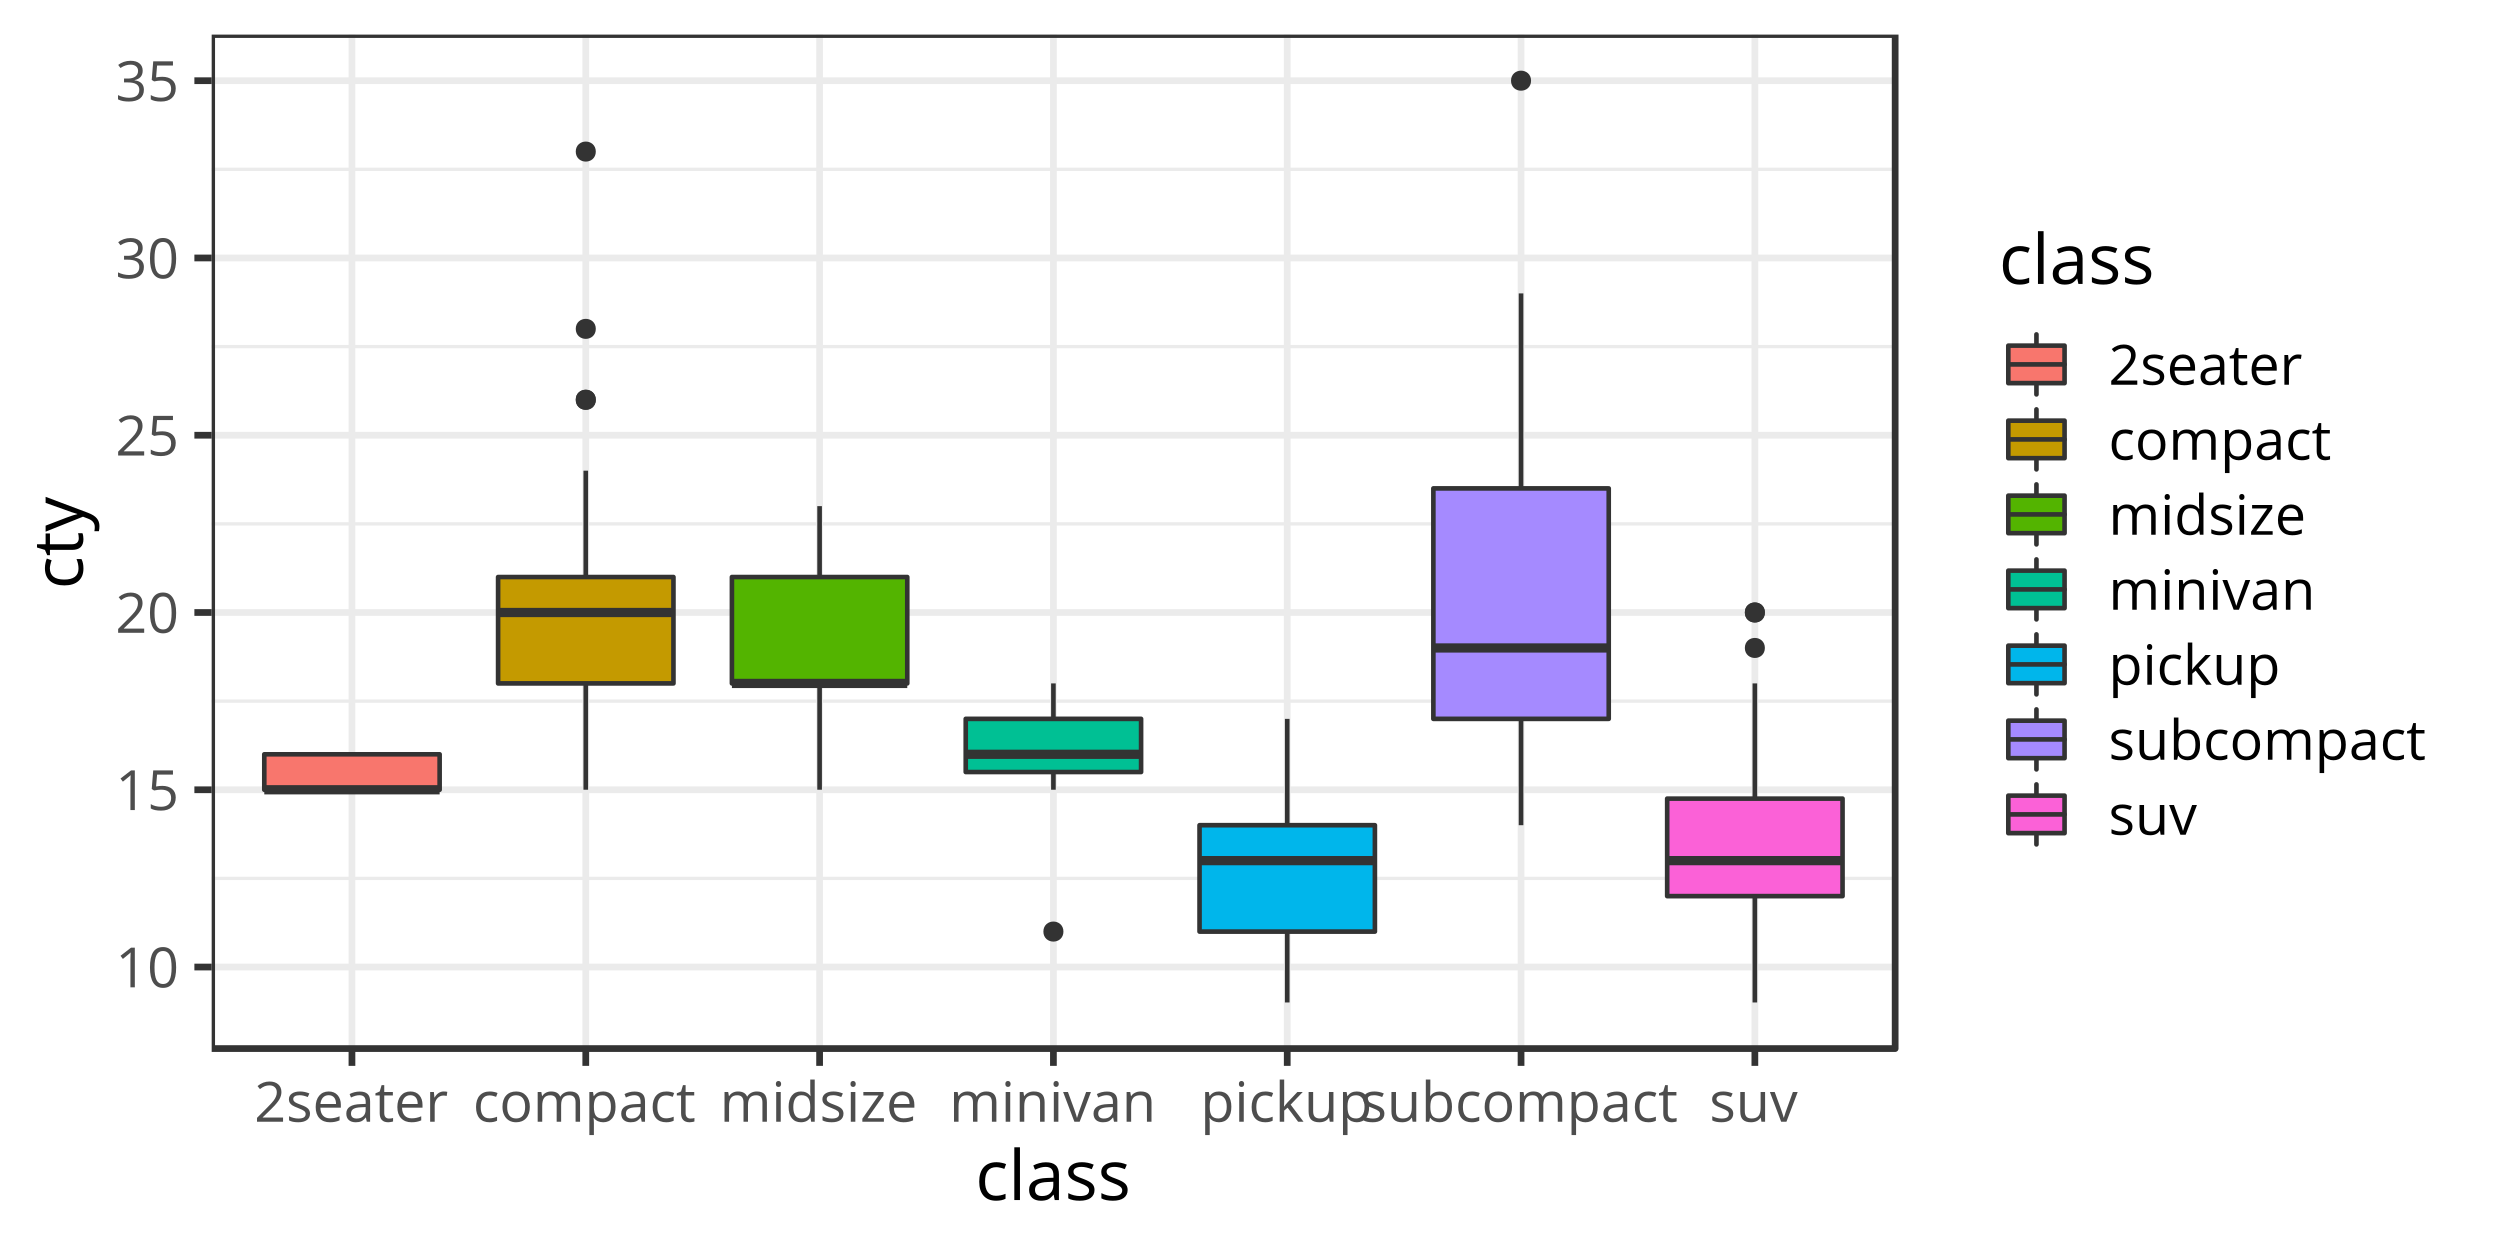 <?xml version="1.0" encoding="UTF-8"?>
<svg xmlns="http://www.w3.org/2000/svg" xmlns:xlink="http://www.w3.org/1999/xlink" width="576pt" height="288pt" viewBox="0 0 576 288" version="1.1">
<defs>
<g>
<symbol overflow="visible" id="glyph0-0">
<path style="stroke:none;" d="M 1.203 -9.141 L 6.453 -9.141 L 6.453 0 L 1.203 0 Z M 1.859 -0.656 L 5.812 -0.656 L 5.812 -8.484 L 1.859 -8.484 Z M 1.859 -0.656 "/>
</symbol>
<symbol overflow="visible" id="glyph0-1">
<path style="stroke:none;" d="M 4.469 0 L 3.453 0 L 3.453 -6.516 C 3.453 -7.055 3.469 -7.566 3.5 -8.047 C 3.414 -7.961 3.316 -7.867 3.203 -7.766 C 3.098 -7.672 2.602 -7.266 1.719 -6.547 L 1.172 -7.266 L 3.594 -9.141 L 4.469 -9.141 Z M 4.469 0 "/>
</symbol>
<symbol overflow="visible" id="glyph0-2">
<path style="stroke:none;" d="M 6.672 -4.578 C 6.672 -3.004 6.422 -1.828 5.922 -1.047 C 5.43 -0.266 4.676 0.125 3.656 0.125 C 2.664 0.125 1.914 -0.27 1.406 -1.062 C 0.895 -1.863 0.641 -3.035 0.641 -4.578 C 0.641 -6.172 0.883 -7.352 1.375 -8.125 C 1.875 -8.895 2.633 -9.281 3.656 -9.281 C 4.645 -9.281 5.395 -8.875 5.906 -8.062 C 6.414 -7.258 6.672 -6.098 6.672 -4.578 Z M 1.688 -4.578 C 1.688 -3.254 1.844 -2.285 2.156 -1.672 C 2.469 -1.066 2.969 -0.766 3.656 -0.766 C 4.344 -0.766 4.844 -1.07 5.156 -1.688 C 5.469 -2.301 5.625 -3.266 5.625 -4.578 C 5.625 -5.891 5.469 -6.848 5.156 -7.453 C 4.844 -8.066 4.344 -8.375 3.656 -8.375 C 2.969 -8.375 2.469 -8.07 2.156 -7.469 C 1.844 -6.875 1.688 -5.91 1.688 -4.578 Z M 1.688 -4.578 "/>
</symbol>
<symbol overflow="visible" id="glyph0-3">
<path style="stroke:none;" d="M 3.484 -5.578 C 4.441 -5.578 5.195 -5.336 5.75 -4.859 C 6.301 -4.391 6.578 -3.738 6.578 -2.906 C 6.578 -1.957 6.273 -1.211 5.672 -0.672 C 5.078 -0.141 4.25 0.125 3.188 0.125 C 2.156 0.125 1.367 -0.039 0.828 -0.375 L 0.828 -1.375 C 1.117 -1.188 1.477 -1.035 1.906 -0.922 C 2.344 -0.816 2.773 -0.766 3.203 -0.766 C 3.93 -0.766 4.5 -0.938 4.906 -1.281 C 5.312 -1.633 5.516 -2.133 5.516 -2.781 C 5.516 -4.062 4.734 -4.703 3.172 -4.703 C 2.773 -4.703 2.25 -4.641 1.594 -4.516 L 1.047 -4.859 L 1.391 -9.141 L 5.938 -9.141 L 5.938 -8.172 L 2.281 -8.172 L 2.047 -5.438 C 2.523 -5.531 3.004 -5.578 3.484 -5.578 Z M 3.484 -5.578 "/>
</symbol>
<symbol overflow="visible" id="glyph0-4">
<path style="stroke:none;" d="M 6.625 0 L 0.625 0 L 0.625 -0.891 L 3.031 -3.312 C 3.758 -4.051 4.238 -4.578 4.469 -4.891 C 4.707 -5.211 4.883 -5.523 5 -5.828 C 5.125 -6.129 5.188 -6.453 5.188 -6.797 C 5.188 -7.273 5.035 -7.656 4.734 -7.938 C 4.441 -8.227 4.031 -8.375 3.5 -8.375 C 3.125 -8.375 2.766 -8.312 2.422 -8.188 C 2.086 -8.062 1.711 -7.836 1.297 -7.516 L 0.75 -8.219 C 1.582 -8.914 2.5 -9.266 3.5 -9.266 C 4.352 -9.266 5.023 -9.047 5.516 -8.609 C 6.004 -8.172 6.25 -7.578 6.25 -6.828 C 6.25 -6.254 6.082 -5.68 5.75 -5.109 C 5.426 -4.547 4.82 -3.832 3.938 -2.969 L 1.938 -1.016 L 1.938 -0.969 L 6.625 -0.969 Z M 6.625 0 "/>
</symbol>
<symbol overflow="visible" id="glyph0-5">
<path style="stroke:none;" d="M 6.281 -6.984 C 6.281 -6.398 6.117 -5.922 5.797 -5.547 C 5.473 -5.18 5.008 -4.938 4.406 -4.812 L 4.406 -4.766 C 5.133 -4.672 5.676 -4.438 6.031 -4.062 C 6.383 -3.688 6.562 -3.195 6.562 -2.594 C 6.562 -1.719 6.258 -1.047 5.656 -0.578 C 5.051 -0.109 4.195 0.125 3.094 0.125 C 2.602 0.125 2.156 0.086 1.75 0.016 C 1.352 -0.055 0.969 -0.188 0.594 -0.375 L 0.594 -1.359 C 0.988 -1.16 1.41 -1.008 1.859 -0.906 C 2.305 -0.801 2.727 -0.75 3.125 -0.75 C 4.707 -0.75 5.5 -1.367 5.5 -2.609 C 5.5 -3.723 4.625 -4.281 2.875 -4.281 L 1.984 -4.281 L 1.984 -5.172 L 2.891 -5.172 C 3.609 -5.172 4.176 -5.328 4.594 -5.641 C 5.008 -5.953 5.219 -6.391 5.219 -6.953 C 5.219 -7.391 5.062 -7.734 4.75 -7.984 C 4.445 -8.242 4.031 -8.375 3.5 -8.375 C 3.102 -8.375 2.727 -8.316 2.375 -8.203 C 2.02 -8.098 1.613 -7.898 1.156 -7.609 L 0.641 -8.312 C 1.016 -8.613 1.445 -8.848 1.938 -9.016 C 2.426 -9.18 2.941 -9.266 3.484 -9.266 C 4.367 -9.266 5.055 -9.062 5.547 -8.656 C 6.035 -8.25 6.281 -7.691 6.281 -6.984 Z M 6.281 -6.984 "/>
</symbol>
<symbol overflow="visible" id="glyph0-6">
<path style="stroke:none;" d="M 5.516 -1.875 C 5.516 -1.227 5.273 -0.734 4.797 -0.391 C 4.328 -0.047 3.664 0.125 2.812 0.125 C 1.895 0.125 1.188 -0.02 0.688 -0.312 L 0.688 -1.266 C 1.008 -1.098 1.359 -0.969 1.734 -0.875 C 2.117 -0.781 2.484 -0.734 2.828 -0.734 C 3.367 -0.734 3.785 -0.816 4.078 -0.984 C 4.367 -1.16 4.516 -1.426 4.516 -1.781 C 4.516 -2.051 4.398 -2.281 4.172 -2.469 C 3.941 -2.656 3.488 -2.879 2.812 -3.141 C 2.176 -3.379 1.723 -3.586 1.453 -3.766 C 1.191 -3.941 0.992 -4.141 0.859 -4.359 C 0.723 -4.586 0.656 -4.859 0.656 -5.172 C 0.656 -5.723 0.883 -6.16 1.344 -6.484 C 1.801 -6.805 2.426 -6.969 3.219 -6.969 C 3.945 -6.969 4.664 -6.816 5.375 -6.516 L 5 -5.688 C 4.312 -5.969 3.691 -6.109 3.141 -6.109 C 2.648 -6.109 2.281 -6.031 2.031 -5.875 C 1.781 -5.719 1.656 -5.504 1.656 -5.234 C 1.656 -5.055 1.703 -4.898 1.797 -4.766 C 1.891 -4.641 2.039 -4.516 2.25 -4.391 C 2.457 -4.273 2.852 -4.109 3.438 -3.891 C 4.25 -3.598 4.797 -3.301 5.078 -3 C 5.367 -2.695 5.516 -2.32 5.516 -1.875 Z M 5.516 -1.875 "/>
</symbol>
<symbol overflow="visible" id="glyph0-7">
<path style="stroke:none;" d="M 4 0.125 C 2.977 0.125 2.176 -0.18 1.594 -0.797 C 1.008 -1.41 0.719 -2.27 0.719 -3.375 C 0.719 -4.477 0.988 -5.352 1.531 -6 C 2.07 -6.645 2.801 -6.969 3.719 -6.969 C 4.582 -6.969 5.266 -6.688 5.766 -6.125 C 6.266 -5.562 6.516 -4.816 6.516 -3.891 L 6.516 -3.234 L 1.797 -3.234 C 1.816 -2.43 2.02 -1.82 2.406 -1.406 C 2.789 -0.988 3.332 -0.781 4.031 -0.781 C 4.77 -0.781 5.5 -0.938 6.219 -1.25 L 6.219 -0.312 C 5.852 -0.156 5.504 -0.047 5.172 0.016 C 4.848 0.086 4.457 0.125 4 0.125 Z M 3.719 -6.109 C 3.164 -6.109 2.723 -5.926 2.391 -5.562 C 2.066 -5.207 1.875 -4.711 1.812 -4.078 L 5.406 -4.078 C 5.406 -4.734 5.258 -5.234 4.969 -5.578 C 4.676 -5.93 4.258 -6.109 3.719 -6.109 Z M 3.719 -6.109 "/>
</symbol>
<symbol overflow="visible" id="glyph0-8">
<path style="stroke:none;" d="M 5.312 0 L 5.109 -0.969 L 5.062 -0.969 C 4.719 -0.539 4.375 -0.25 4.031 -0.094 C 3.695 0.051 3.273 0.125 2.766 0.125 C 2.086 0.125 1.555 -0.047 1.172 -0.391 C 0.785 -0.742 0.594 -1.242 0.594 -1.891 C 0.594 -3.273 1.695 -4 3.906 -4.062 L 5.062 -4.109 L 5.062 -4.531 C 5.062 -5.07 4.945 -5.469 4.719 -5.719 C 4.488 -5.977 4.117 -6.109 3.609 -6.109 C 3.035 -6.109 2.391 -5.93 1.672 -5.578 L 1.359 -6.375 C 1.691 -6.551 2.055 -6.691 2.453 -6.797 C 2.859 -6.898 3.266 -6.953 3.672 -6.953 C 4.492 -6.953 5.098 -6.77 5.484 -6.406 C 5.879 -6.051 6.078 -5.473 6.078 -4.672 L 6.078 0 Z M 2.969 -0.734 C 3.613 -0.734 4.117 -0.91 4.484 -1.266 C 4.859 -1.617 5.047 -2.113 5.047 -2.75 L 5.047 -3.375 L 4 -3.328 C 3.176 -3.297 2.582 -3.164 2.219 -2.938 C 1.852 -2.707 1.672 -2.352 1.672 -1.875 C 1.672 -1.5 1.785 -1.211 2.016 -1.016 C 2.242 -0.828 2.562 -0.734 2.969 -0.734 Z M 2.969 -0.734 "/>
</symbol>
<symbol overflow="visible" id="glyph0-9">
<path style="stroke:none;" d="M 3.312 -0.734 C 3.5 -0.734 3.676 -0.742 3.844 -0.766 C 4.008 -0.797 4.145 -0.828 4.25 -0.859 L 4.25 -0.062 C 4.133 -0.008 3.969 0.031 3.75 0.062 C 3.531 0.102 3.332 0.125 3.156 0.125 C 1.832 0.125 1.172 -0.57 1.172 -1.969 L 1.172 -6.047 L 0.188 -6.047 L 0.188 -6.547 L 1.172 -6.969 L 1.609 -8.438 L 2.219 -8.438 L 2.219 -6.844 L 4.203 -6.844 L 4.203 -6.047 L 2.219 -6.047 L 2.219 -2.016 C 2.219 -1.598 2.312 -1.281 2.5 -1.062 C 2.695 -0.844 2.969 -0.734 3.312 -0.734 Z M 3.312 -0.734 "/>
</symbol>
<symbol overflow="visible" id="glyph0-10">
<path style="stroke:none;" d="M 4.219 -6.969 C 4.531 -6.969 4.805 -6.941 5.047 -6.891 L 4.906 -5.938 C 4.613 -6 4.363 -6.031 4.156 -6.031 C 3.594 -6.031 3.113 -5.805 2.719 -5.359 C 2.332 -4.91 2.141 -4.348 2.141 -3.672 L 2.141 0 L 1.094 0 L 1.094 -6.844 L 1.953 -6.844 L 2.078 -5.578 L 2.125 -5.578 C 2.375 -6.023 2.676 -6.367 3.031 -6.609 C 3.395 -6.848 3.789 -6.969 4.219 -6.969 Z M 4.219 -6.969 "/>
</symbol>
<symbol overflow="visible" id="glyph0-11">
<path style="stroke:none;" d="M 3.844 0.125 C 2.844 0.125 2.07 -0.176 1.531 -0.781 C 0.988 -1.395 0.719 -2.258 0.719 -3.375 C 0.719 -4.52 0.992 -5.406 1.547 -6.031 C 2.098 -6.656 2.883 -6.969 3.906 -6.969 C 4.238 -6.969 4.566 -6.93 4.891 -6.859 C 5.223 -6.797 5.484 -6.711 5.672 -6.609 L 5.344 -5.734 C 5.113 -5.828 4.863 -5.906 4.594 -5.969 C 4.32 -6.031 4.082 -6.062 3.875 -6.062 C 2.488 -6.062 1.797 -5.172 1.797 -3.391 C 1.797 -2.547 1.961 -1.898 2.297 -1.453 C 2.641 -1.004 3.145 -0.781 3.812 -0.781 C 4.383 -0.781 4.969 -0.906 5.562 -1.156 L 5.562 -0.234 C 5.102 0.004 4.531 0.125 3.844 0.125 Z M 3.844 0.125 "/>
</symbol>
<symbol overflow="visible" id="glyph0-12">
<path style="stroke:none;" d="M 7.016 -3.438 C 7.016 -2.312 6.734 -1.438 6.172 -0.812 C 5.609 -0.188 4.832 0.125 3.844 0.125 C 3.227 0.125 2.68 -0.016 2.203 -0.297 C 1.734 -0.586 1.367 -1 1.109 -1.531 C 0.848 -2.07 0.719 -2.707 0.719 -3.438 C 0.719 -4.551 0.992 -5.414 1.547 -6.031 C 2.109 -6.656 2.883 -6.969 3.875 -6.969 C 4.832 -6.969 5.594 -6.648 6.156 -6.016 C 6.727 -5.379 7.016 -4.52 7.016 -3.438 Z M 1.797 -3.438 C 1.797 -2.562 1.969 -1.895 2.312 -1.438 C 2.664 -0.977 3.18 -0.75 3.859 -0.75 C 4.535 -0.75 5.051 -0.973 5.406 -1.422 C 5.758 -1.879 5.938 -2.551 5.938 -3.438 C 5.938 -4.301 5.758 -4.957 5.406 -5.406 C 5.051 -5.863 4.531 -6.094 3.844 -6.094 C 3.164 -6.094 2.656 -5.867 2.312 -5.422 C 1.969 -4.973 1.797 -4.312 1.797 -3.438 Z M 1.797 -3.438 "/>
</symbol>
<symbol overflow="visible" id="glyph0-13">
<path style="stroke:none;" d="M 9.828 0 L 9.828 -4.453 C 9.828 -5.004 9.707 -5.414 9.469 -5.688 C 9.238 -5.957 8.879 -6.094 8.391 -6.094 C 7.742 -6.094 7.266 -5.906 6.953 -5.531 C 6.648 -5.164 6.5 -4.598 6.5 -3.828 L 6.5 0 L 5.469 0 L 5.469 -4.453 C 5.469 -5.004 5.348 -5.414 5.109 -5.688 C 4.879 -5.957 4.516 -6.094 4.016 -6.094 C 3.367 -6.094 2.895 -5.895 2.594 -5.5 C 2.289 -5.113 2.141 -4.477 2.141 -3.594 L 2.141 0 L 1.094 0 L 1.094 -6.844 L 1.938 -6.844 L 2.109 -5.906 L 2.156 -5.906 C 2.352 -6.238 2.629 -6.5 2.984 -6.688 C 3.348 -6.875 3.75 -6.969 4.188 -6.969 C 5.258 -6.969 5.957 -6.582 6.281 -5.812 L 6.344 -5.812 C 6.539 -6.164 6.832 -6.445 7.219 -6.656 C 7.602 -6.863 8.047 -6.969 8.547 -6.969 C 9.316 -6.969 9.895 -6.77 10.281 -6.375 C 10.664 -5.977 10.859 -5.344 10.859 -4.469 L 10.859 0 Z M 9.828 0 "/>
</symbol>
<symbol overflow="visible" id="glyph0-14">
<path style="stroke:none;" d="M 4.281 0.125 C 3.844 0.125 3.438 0.039 3.062 -0.125 C 2.695 -0.289 2.391 -0.539 2.141 -0.875 L 2.062 -0.875 C 2.113 -0.477 2.141 -0.102 2.141 0.25 L 2.141 3.078 L 1.094 3.078 L 1.094 -6.844 L 1.938 -6.844 L 2.094 -5.906 L 2.141 -5.906 C 2.398 -6.281 2.707 -6.551 3.062 -6.719 C 3.414 -6.883 3.82 -6.969 4.281 -6.969 C 5.195 -6.969 5.898 -6.656 6.391 -6.031 C 6.879 -5.414 7.125 -4.551 7.125 -3.438 C 7.125 -2.312 6.875 -1.438 6.375 -0.812 C 5.875 -0.188 5.176 0.125 4.281 0.125 Z M 4.141 -6.094 C 3.441 -6.094 2.938 -5.898 2.625 -5.516 C 2.312 -5.129 2.148 -4.508 2.141 -3.656 L 2.141 -3.438 C 2.141 -2.469 2.297 -1.773 2.609 -1.359 C 2.93 -0.953 3.445 -0.75 4.156 -0.75 C 4.75 -0.75 5.211 -0.988 5.547 -1.469 C 5.891 -1.945 6.062 -2.602 6.062 -3.438 C 6.062 -4.289 5.891 -4.945 5.547 -5.406 C 5.211 -5.863 4.742 -6.094 4.141 -6.094 Z M 4.141 -6.094 "/>
</symbol>
<symbol overflow="visible" id="glyph0-15">
<path style="stroke:none;" d="M 2.141 0 L 1.094 0 L 1.094 -6.844 L 2.141 -6.844 Z M 1.016 -8.703 C 1.016 -8.941 1.07 -9.113 1.188 -9.219 C 1.301 -9.332 1.445 -9.391 1.625 -9.391 C 1.789 -9.391 1.93 -9.332 2.047 -9.219 C 2.172 -9.102 2.234 -8.93 2.234 -8.703 C 2.234 -8.473 2.172 -8.301 2.047 -8.188 C 1.93 -8.07 1.789 -8.016 1.625 -8.016 C 1.445 -8.016 1.301 -8.07 1.188 -8.188 C 1.07 -8.301 1.016 -8.473 1.016 -8.703 Z M 1.016 -8.703 "/>
</symbol>
<symbol overflow="visible" id="glyph0-16">
<path style="stroke:none;" d="M 5.766 -0.922 L 5.703 -0.922 C 5.223 -0.223 4.508 0.125 3.562 0.125 C 2.664 0.125 1.969 -0.18 1.469 -0.797 C 0.969 -1.41 0.719 -2.281 0.719 -3.406 C 0.719 -4.531 0.969 -5.406 1.469 -6.031 C 1.969 -6.656 2.664 -6.969 3.562 -6.969 C 4.488 -6.969 5.195 -6.633 5.688 -5.969 L 5.781 -5.969 L 5.734 -6.453 L 5.703 -6.938 L 5.703 -9.719 L 6.734 -9.719 L 6.734 0 L 5.906 0 Z M 3.688 -0.75 C 4.395 -0.75 4.906 -0.941 5.219 -1.328 C 5.539 -1.711 5.703 -2.332 5.703 -3.188 L 5.703 -3.406 C 5.703 -4.375 5.539 -5.066 5.219 -5.484 C 4.895 -5.898 4.379 -6.109 3.672 -6.109 C 3.066 -6.109 2.602 -5.867 2.281 -5.391 C 1.957 -4.922 1.797 -4.254 1.797 -3.391 C 1.797 -2.516 1.953 -1.852 2.266 -1.406 C 2.586 -0.969 3.062 -0.75 3.688 -0.75 Z M 3.688 -0.75 "/>
</symbol>
<symbol overflow="visible" id="glyph0-17">
<path style="stroke:none;" d="M 5.484 0 L 0.516 0 L 0.516 -0.703 L 4.25 -6.047 L 0.75 -6.047 L 0.75 -6.844 L 5.391 -6.844 L 5.391 -6.047 L 1.703 -0.812 L 5.484 -0.812 Z M 5.484 0 "/>
</symbol>
<symbol overflow="visible" id="glyph0-18">
<path style="stroke:none;" d="M 5.781 0 L 5.781 -4.438 C 5.781 -4.988 5.656 -5.398 5.406 -5.672 C 5.156 -5.953 4.758 -6.094 4.219 -6.094 C 3.5 -6.094 2.973 -5.898 2.641 -5.516 C 2.305 -5.129 2.141 -4.488 2.141 -3.594 L 2.141 0 L 1.094 0 L 1.094 -6.844 L 1.938 -6.844 L 2.109 -5.906 L 2.156 -5.906 C 2.375 -6.25 2.672 -6.508 3.047 -6.688 C 3.43 -6.875 3.863 -6.969 4.344 -6.969 C 5.164 -6.969 5.785 -6.77 6.203 -6.375 C 6.617 -5.977 6.828 -5.344 6.828 -4.469 L 6.828 0 Z M 5.781 0 "/>
</symbol>
<symbol overflow="visible" id="glyph0-19">
<path style="stroke:none;" d="M 2.594 0 L 0 -6.844 L 1.109 -6.844 L 2.594 -2.781 C 2.926 -1.832 3.117 -1.219 3.172 -0.938 L 3.219 -0.938 C 3.27 -1.156 3.414 -1.609 3.656 -2.297 C 3.906 -2.992 4.453 -4.508 5.297 -6.844 L 6.406 -6.844 L 3.812 0 Z M 2.594 0 "/>
</symbol>
<symbol overflow="visible" id="glyph0-20">
<path style="stroke:none;" d="M 2.125 -3.5 C 2.301 -3.758 2.57 -4.094 2.938 -4.5 L 5.156 -6.844 L 6.391 -6.844 L 3.609 -3.938 L 6.578 0 L 5.328 0 L 2.906 -3.234 L 2.125 -2.562 L 2.125 0 L 1.094 0 L 1.094 -9.719 L 2.125 -9.719 L 2.125 -4.562 C 2.125 -4.332 2.109 -3.977 2.078 -3.5 Z M 2.125 -3.5 "/>
</symbol>
<symbol overflow="visible" id="glyph0-21">
<path style="stroke:none;" d="M 2.078 -6.844 L 2.078 -2.406 C 2.078 -1.844 2.203 -1.426 2.453 -1.156 C 2.711 -0.883 3.113 -0.75 3.656 -0.75 C 4.363 -0.75 4.883 -0.941 5.219 -1.328 C 5.551 -1.723 5.719 -2.363 5.719 -3.25 L 5.719 -6.844 L 6.75 -6.844 L 6.75 0 L 5.906 0 L 5.75 -0.922 L 5.688 -0.922 C 5.477 -0.578 5.188 -0.316 4.812 -0.141 C 4.438 0.035 4.004 0.125 3.516 0.125 C 2.68 0.125 2.055 -0.07 1.641 -0.469 C 1.234 -0.863 1.031 -1.5 1.031 -2.375 L 1.031 -6.844 Z M 2.078 -6.844 "/>
</symbol>
<symbol overflow="visible" id="glyph0-22">
<path style="stroke:none;" d="M 4.281 -6.953 C 5.188 -6.953 5.883 -6.645 6.375 -6.031 C 6.875 -5.426 7.125 -4.562 7.125 -3.438 C 7.125 -2.312 6.875 -1.438 6.375 -0.812 C 5.875 -0.188 5.176 0.125 4.281 0.125 C 3.844 0.125 3.438 0.039 3.062 -0.125 C 2.695 -0.289 2.391 -0.539 2.141 -0.875 L 2.062 -0.875 L 1.844 0 L 1.094 0 L 1.094 -9.719 L 2.141 -9.719 L 2.141 -7.359 C 2.141 -6.828 2.125 -6.352 2.094 -5.938 L 2.141 -5.938 C 2.617 -6.613 3.332 -6.953 4.281 -6.953 Z M 4.141 -6.094 C 3.43 -6.094 2.922 -5.891 2.609 -5.484 C 2.297 -5.078 2.141 -4.395 2.141 -3.438 C 2.141 -2.469 2.297 -1.773 2.609 -1.359 C 2.93 -0.953 3.445 -0.75 4.156 -0.75 C 4.801 -0.75 5.281 -0.977 5.594 -1.438 C 5.906 -1.906 6.062 -2.57 6.062 -3.438 C 6.062 -4.332 5.906 -5 5.594 -5.438 C 5.281 -5.875 4.797 -6.094 4.141 -6.094 Z M 4.141 -6.094 "/>
</symbol>
<symbol overflow="visible" id="glyph1-0">
<path style="stroke:none;" d="M 1.516 -11.422 L 8.078 -11.422 L 8.078 0 L 1.516 0 Z M 2.328 -0.812 L 7.266 -0.812 L 7.266 -10.609 L 2.328 -10.609 Z M 2.328 -0.812 "/>
</symbol>
<symbol overflow="visible" id="glyph1-1">
<path style="stroke:none;" d="M 4.797 0.156 C 3.555 0.156 2.598 -0.223 1.922 -0.984 C 1.242 -1.754 0.906 -2.836 0.906 -4.234 C 0.906 -5.66 1.25 -6.766 1.938 -7.547 C 2.625 -8.328 3.609 -8.719 4.891 -8.719 C 5.297 -8.719 5.703 -8.672 6.109 -8.578 C 6.523 -8.492 6.852 -8.395 7.094 -8.281 L 6.688 -7.172 C 6.406 -7.285 6.094 -7.379 5.75 -7.453 C 5.414 -7.535 5.117 -7.578 4.859 -7.578 C 3.117 -7.578 2.25 -6.469 2.25 -4.25 C 2.25 -3.195 2.457 -2.391 2.875 -1.828 C 3.301 -1.266 3.93 -0.984 4.766 -0.984 C 5.484 -0.984 6.219 -1.133 6.969 -1.438 L 6.969 -0.297 C 6.395 0.004 5.672 0.156 4.797 0.156 Z M 4.797 0.156 "/>
</symbol>
<symbol overflow="visible" id="glyph1-2">
<path style="stroke:none;" d="M 2.672 0 L 1.375 0 L 1.375 -12.156 L 2.672 -12.156 Z M 2.672 0 "/>
</symbol>
<symbol overflow="visible" id="glyph1-3">
<path style="stroke:none;" d="M 6.641 0 L 6.391 -1.219 L 6.328 -1.219 C 5.898 -0.688 5.473 -0.32 5.047 -0.125 C 4.617 0.062 4.086 0.156 3.453 0.156 C 2.609 0.156 1.941 -0.062 1.453 -0.5 C 0.973 -0.938 0.734 -1.562 0.734 -2.375 C 0.734 -4.102 2.117 -5.008 4.891 -5.094 L 6.344 -5.141 L 6.344 -5.672 C 6.344 -6.336 6.195 -6.832 5.906 -7.156 C 5.613 -7.477 5.148 -7.641 4.516 -7.641 C 3.805 -7.641 3 -7.422 2.094 -6.984 L 1.703 -7.969 C 2.117 -8.195 2.578 -8.375 3.078 -8.5 C 3.586 -8.633 4.094 -8.703 4.594 -8.703 C 5.613 -8.703 6.367 -8.473 6.859 -8.016 C 7.359 -7.566 7.609 -6.844 7.609 -5.844 L 7.609 0 Z M 3.719 -0.922 C 4.52 -0.922 5.148 -1.141 5.609 -1.578 C 6.078 -2.023 6.312 -2.645 6.312 -3.438 L 6.312 -4.219 L 5.016 -4.156 C 3.984 -4.125 3.238 -3.961 2.781 -3.672 C 2.32 -3.391 2.094 -2.953 2.094 -2.359 C 2.094 -1.891 2.234 -1.531 2.516 -1.281 C 2.805 -1.039 3.207 -0.922 3.719 -0.922 Z M 3.719 -0.922 "/>
</symbol>
<symbol overflow="visible" id="glyph1-4">
<path style="stroke:none;" d="M 6.906 -2.344 C 6.906 -1.539 6.609 -0.922 6.016 -0.484 C 5.422 -0.055 4.586 0.156 3.516 0.156 C 2.379 0.156 1.492 -0.023 0.859 -0.391 L 0.859 -1.594 C 1.266 -1.383 1.703 -1.219 2.172 -1.094 C 2.648 -0.977 3.109 -0.922 3.547 -0.922 C 4.223 -0.922 4.742 -1.023 5.109 -1.234 C 5.473 -1.453 5.656 -1.785 5.656 -2.234 C 5.656 -2.566 5.508 -2.848 5.219 -3.078 C 4.926 -3.316 4.363 -3.598 3.531 -3.922 C 2.727 -4.223 2.16 -4.484 1.828 -4.703 C 1.492 -4.922 1.242 -5.172 1.078 -5.453 C 0.91 -5.734 0.828 -6.07 0.828 -6.469 C 0.828 -7.164 1.109 -7.711 1.672 -8.109 C 2.242 -8.516 3.023 -8.719 4.016 -8.719 C 4.941 -8.719 5.844 -8.531 6.719 -8.156 L 6.266 -7.109 C 5.398 -7.461 4.617 -7.641 3.922 -7.641 C 3.305 -7.641 2.844 -7.539 2.531 -7.344 C 2.219 -7.156 2.062 -6.891 2.062 -6.547 C 2.062 -6.316 2.117 -6.117 2.234 -5.953 C 2.359 -5.797 2.551 -5.645 2.812 -5.5 C 3.07 -5.352 3.57 -5.145 4.312 -4.875 C 5.32 -4.5 6.004 -4.125 6.359 -3.75 C 6.723 -3.375 6.906 -2.906 6.906 -2.344 Z M 6.906 -2.344 "/>
</symbol>
<symbol overflow="visible" id="glyph2-0">
<path style="stroke:none;" d="M -11.422 -1.516 L -11.422 -8.078 L 0 -8.078 L 0 -1.516 Z M -0.812 -2.328 L -0.812 -7.266 L -10.609 -7.266 L -10.609 -2.328 Z M -0.812 -2.328 "/>
</symbol>
<symbol overflow="visible" id="glyph2-1">
<path style="stroke:none;" d="M 0.156 -4.797 C 0.156 -3.555 -0.223 -2.598 -0.984 -1.922 C -1.754 -1.242 -2.836 -0.906 -4.234 -0.906 C -5.66 -0.906 -6.766 -1.25 -7.547 -1.938 C -8.328 -2.625 -8.719 -3.609 -8.719 -4.891 C -8.719 -5.297 -8.672 -5.703 -8.578 -6.109 C -8.492 -6.523 -8.395 -6.852 -8.281 -7.094 L -7.172 -6.688 C -7.285 -6.406 -7.379 -6.094 -7.453 -5.75 C -7.535 -5.414 -7.578 -5.117 -7.578 -4.859 C -7.578 -3.117 -6.469 -2.25 -4.25 -2.25 C -3.195 -2.25 -2.391 -2.457 -1.828 -2.875 C -1.266 -3.301 -0.984 -3.93 -0.984 -4.766 C -0.984 -5.484 -1.133 -6.219 -1.438 -6.969 L -0.297 -6.969 C 0.004 -6.395 0.156 -5.672 0.156 -4.797 Z M 0.156 -4.797 "/>
</symbol>
<symbol overflow="visible" id="glyph2-2">
<path style="stroke:none;" d="M -0.922 -4.141 C -0.922 -4.367 -0.938 -4.586 -0.969 -4.797 C -1 -5.016 -1.035 -5.188 -1.078 -5.312 L -0.078 -5.312 C -0.004 -5.176 0.051 -4.969 0.094 -4.688 C 0.133 -4.414 0.156 -4.172 0.156 -3.953 C 0.156 -2.297 -0.719 -1.469 -2.469 -1.469 L -7.562 -1.469 L -7.562 -0.25 L -8.188 -0.25 L -8.719 -1.469 L -10.547 -2.016 L -10.547 -2.766 L -8.562 -2.766 L -8.562 -5.25 L -7.562 -5.25 L -7.562 -2.766 L -2.516 -2.766 C -2.004 -2.766 -1.609 -2.883 -1.328 -3.125 C -1.055 -3.375 -0.922 -3.711 -0.922 -4.141 Z M -0.922 -4.141 "/>
</symbol>
<symbol overflow="visible" id="glyph2-3">
<path style="stroke:none;" d="M -8.562 -0.016 L -8.562 -1.406 L -3.688 -3.281 C -2.57 -3.695 -1.766 -3.953 -1.266 -4.047 L -1.266 -4.109 C -1.535 -4.18 -1.988 -4.32 -2.625 -4.531 C -3.27 -4.75 -5.25 -5.457 -8.562 -6.656 L -8.562 -8.047 L 1.188 -4.375 C 2.156 -4.008 2.836 -3.582 3.234 -3.094 C 3.641 -2.602 3.844 -2.004 3.844 -1.297 C 3.844 -0.898 3.801 -0.508 3.719 -0.125 L 2.672 -0.125 C 2.734 -0.414 2.766 -0.738 2.766 -1.094 C 2.766 -1.977 2.266 -2.613 1.266 -3 L 0.047 -3.469 Z M -8.562 -0.016 "/>
</symbol>
</g>
<clipPath id="clip1">
  <path d="M 48.77 7.969 L 437 7.969 L 437 242 L 48.77 242 Z M 48.77 7.969 "/>
</clipPath>
<clipPath id="clip2">
  <path d="M 48.77 201 L 437.645 201 L 437.645 203 L 48.77 203 Z M 48.77 201 "/>
</clipPath>
<clipPath id="clip3">
  <path d="M 48.77 161 L 437.645 161 L 437.645 162 L 48.77 162 Z M 48.77 161 "/>
</clipPath>
<clipPath id="clip4">
  <path d="M 48.77 120 L 437.645 120 L 437.645 122 L 48.77 122 Z M 48.77 120 "/>
</clipPath>
<clipPath id="clip5">
  <path d="M 48.77 79 L 437.645 79 L 437.645 81 L 48.77 81 Z M 48.77 79 "/>
</clipPath>
<clipPath id="clip6">
  <path d="M 48.77 38 L 437.645 38 L 437.645 40 L 48.77 40 Z M 48.77 38 "/>
</clipPath>
<clipPath id="clip7">
  <path d="M 48.77 222 L 437.645 222 L 437.645 224 L 48.77 224 Z M 48.77 222 "/>
</clipPath>
<clipPath id="clip8">
  <path d="M 48.77 181 L 437.645 181 L 437.645 183 L 48.77 183 Z M 48.77 181 "/>
</clipPath>
<clipPath id="clip9">
  <path d="M 48.77 140 L 437.645 140 L 437.645 142 L 48.77 142 Z M 48.77 140 "/>
</clipPath>
<clipPath id="clip10">
  <path d="M 48.77 99 L 437.645 99 L 437.645 102 L 48.77 102 Z M 48.77 99 "/>
</clipPath>
<clipPath id="clip11">
  <path d="M 48.77 58 L 437.645 58 L 437.645 61 L 48.77 61 Z M 48.77 58 "/>
</clipPath>
<clipPath id="clip12">
  <path d="M 48.77 17 L 437.645 17 L 437.645 20 L 48.77 20 Z M 48.77 17 "/>
</clipPath>
<clipPath id="clip13">
  <path d="M 80 7.969 L 82 7.969 L 82 242.59 L 80 242.59 Z M 80 7.969 "/>
</clipPath>
<clipPath id="clip14">
  <path d="M 134 7.969 L 136 7.969 L 136 242.59 L 134 242.59 Z M 134 7.969 "/>
</clipPath>
<clipPath id="clip15">
  <path d="M 188 7.969 L 190 7.969 L 190 242.59 L 188 242.59 Z M 188 7.969 "/>
</clipPath>
<clipPath id="clip16">
  <path d="M 241 7.969 L 244 7.969 L 244 242.59 L 241 242.59 Z M 241 7.969 "/>
</clipPath>
<clipPath id="clip17">
  <path d="M 295 7.969 L 298 7.969 L 298 242.59 L 295 242.59 Z M 295 7.969 "/>
</clipPath>
<clipPath id="clip18">
  <path d="M 349 7.969 L 352 7.969 L 352 242.59 L 349 242.59 Z M 349 7.969 "/>
</clipPath>
<clipPath id="clip19">
  <path d="M 403 7.969 L 406 7.969 L 406 242.59 L 403 242.59 Z M 403 7.969 "/>
</clipPath>
<clipPath id="clip20">
  <path d="M 48.77 7.969 L 437.645 7.969 L 437.645 242.59 L 48.77 242.59 Z M 48.77 7.969 "/>
</clipPath>
</defs>
<g id="surface229">
<rect x="0" y="0" width="576" height="288" style="fill:rgb(100%,100%,100%);fill-opacity:1;stroke:none;"/>
<rect x="0" y="0" width="576" height="288" style="fill:rgb(100%,100%,100%);fill-opacity:1;stroke:none;"/>
<path style="fill:none;stroke-width:1.552;stroke-linecap:round;stroke-linejoin:round;stroke:rgb(100%,100%,100%);stroke-opacity:1;stroke-miterlimit:10;" d="M 0 288 L 576 288 L 576 0 L 0 0 Z M 0 288 "/>
<g clip-path="url(#clip1)" clip-rule="nonzero">
<path style=" stroke:none;fill-rule:nonzero;fill:rgb(100%,100%,100%);fill-opacity:1;" d="M 48.77 241.59 L 436.645 241.59 L 436.645 7.969 L 48.77 7.969 Z M 48.77 241.59 "/>
</g>
<g clip-path="url(#clip2)" clip-rule="nonzero">
<path style="fill:none;stroke-width:0.776;stroke-linecap:butt;stroke-linejoin:round;stroke:rgb(92.157%,92.157%,92.157%);stroke-opacity:1;stroke-miterlimit:10;" d="M 48.77 202.383 L 436.645 202.383 "/>
</g>
<g clip-path="url(#clip3)" clip-rule="nonzero">
<path style="fill:none;stroke-width:0.776;stroke-linecap:butt;stroke-linejoin:round;stroke:rgb(92.157%,92.157%,92.157%);stroke-opacity:1;stroke-miterlimit:10;" d="M 48.77 161.539 L 436.645 161.539 "/>
</g>
<g clip-path="url(#clip4)" clip-rule="nonzero">
<path style="fill:none;stroke-width:0.776;stroke-linecap:butt;stroke-linejoin:round;stroke:rgb(92.157%,92.157%,92.157%);stroke-opacity:1;stroke-miterlimit:10;" d="M 48.77 120.695 L 436.645 120.695 "/>
</g>
<g clip-path="url(#clip5)" clip-rule="nonzero">
<path style="fill:none;stroke-width:0.776;stroke-linecap:butt;stroke-linejoin:round;stroke:rgb(92.157%,92.157%,92.157%);stroke-opacity:1;stroke-miterlimit:10;" d="M 48.77 79.855 L 436.645 79.855 "/>
</g>
<g clip-path="url(#clip6)" clip-rule="nonzero">
<path style="fill:none;stroke-width:0.776;stroke-linecap:butt;stroke-linejoin:round;stroke:rgb(92.157%,92.157%,92.157%);stroke-opacity:1;stroke-miterlimit:10;" d="M 48.77 39.012 L 436.645 39.012 "/>
</g>
<g clip-path="url(#clip7)" clip-rule="nonzero">
<path style="fill:none;stroke-width:1.552;stroke-linecap:butt;stroke-linejoin:round;stroke:rgb(92.157%,92.157%,92.157%);stroke-opacity:1;stroke-miterlimit:10;" d="M 48.77 222.805 L 436.645 222.805 "/>
</g>
<g clip-path="url(#clip8)" clip-rule="nonzero">
<path style="fill:none;stroke-width:1.552;stroke-linecap:butt;stroke-linejoin:round;stroke:rgb(92.157%,92.157%,92.157%);stroke-opacity:1;stroke-miterlimit:10;" d="M 48.77 181.961 L 436.645 181.961 "/>
</g>
<g clip-path="url(#clip9)" clip-rule="nonzero">
<path style="fill:none;stroke-width:1.552;stroke-linecap:butt;stroke-linejoin:round;stroke:rgb(92.157%,92.157%,92.157%);stroke-opacity:1;stroke-miterlimit:10;" d="M 48.77 141.117 L 436.645 141.117 "/>
</g>
<g clip-path="url(#clip10)" clip-rule="nonzero">
<path style="fill:none;stroke-width:1.552;stroke-linecap:butt;stroke-linejoin:round;stroke:rgb(92.157%,92.157%,92.157%);stroke-opacity:1;stroke-miterlimit:10;" d="M 48.77 100.273 L 436.645 100.273 "/>
</g>
<g clip-path="url(#clip11)" clip-rule="nonzero">
<path style="fill:none;stroke-width:1.552;stroke-linecap:butt;stroke-linejoin:round;stroke:rgb(92.157%,92.157%,92.157%);stroke-opacity:1;stroke-miterlimit:10;" d="M 48.77 59.434 L 436.645 59.434 "/>
</g>
<g clip-path="url(#clip12)" clip-rule="nonzero">
<path style="fill:none;stroke-width:1.552;stroke-linecap:butt;stroke-linejoin:round;stroke:rgb(92.157%,92.157%,92.157%);stroke-opacity:1;stroke-miterlimit:10;" d="M 48.77 18.59 L 436.645 18.59 "/>
</g>
<g clip-path="url(#clip13)" clip-rule="nonzero">
<path style="fill:none;stroke-width:1.552;stroke-linecap:butt;stroke-linejoin:round;stroke:rgb(92.157%,92.157%,92.157%);stroke-opacity:1;stroke-miterlimit:10;" d="M 81.09 241.59 L 81.09 7.969 "/>
</g>
<g clip-path="url(#clip14)" clip-rule="nonzero">
<path style="fill:none;stroke-width:1.552;stroke-linecap:butt;stroke-linejoin:round;stroke:rgb(92.157%,92.157%,92.157%);stroke-opacity:1;stroke-miterlimit:10;" d="M 134.961 241.59 L 134.961 7.969 "/>
</g>
<g clip-path="url(#clip15)" clip-rule="nonzero">
<path style="fill:none;stroke-width:1.552;stroke-linecap:butt;stroke-linejoin:round;stroke:rgb(92.157%,92.157%,92.157%);stroke-opacity:1;stroke-miterlimit:10;" d="M 188.836 241.59 L 188.836 7.969 "/>
</g>
<g clip-path="url(#clip16)" clip-rule="nonzero">
<path style="fill:none;stroke-width:1.552;stroke-linecap:butt;stroke-linejoin:round;stroke:rgb(92.157%,92.157%,92.157%);stroke-opacity:1;stroke-miterlimit:10;" d="M 242.707 241.59 L 242.707 7.969 "/>
</g>
<g clip-path="url(#clip17)" clip-rule="nonzero">
<path style="fill:none;stroke-width:1.552;stroke-linecap:butt;stroke-linejoin:round;stroke:rgb(92.157%,92.157%,92.157%);stroke-opacity:1;stroke-miterlimit:10;" d="M 296.578 241.59 L 296.578 7.969 "/>
</g>
<g clip-path="url(#clip18)" clip-rule="nonzero">
<path style="fill:none;stroke-width:1.552;stroke-linecap:butt;stroke-linejoin:round;stroke:rgb(92.157%,92.157%,92.157%);stroke-opacity:1;stroke-miterlimit:10;" d="M 350.449 241.59 L 350.449 7.969 "/>
</g>
<g clip-path="url(#clip19)" clip-rule="nonzero">
<path style="fill:none;stroke-width:1.552;stroke-linecap:butt;stroke-linejoin:round;stroke:rgb(92.157%,92.157%,92.157%);stroke-opacity:1;stroke-miterlimit:10;" d="M 404.32 241.59 L 404.32 7.969 "/>
</g>
<path style="fill:none;stroke-width:1.067;stroke-linecap:butt;stroke-linejoin:round;stroke:rgb(20%,20%,20%);stroke-opacity:1;stroke-miterlimit:10;" d="M 81.09 173.793 L 81.09 173.793 "/>
<path style="fill:none;stroke-width:1.067;stroke-linecap:butt;stroke-linejoin:round;stroke:rgb(20%,20%,20%);stroke-opacity:1;stroke-miterlimit:10;" d="M 81.09 181.961 L 81.09 181.961 "/>
<path style="fill-rule:nonzero;fill:rgb(97.255%,46.275%,42.745%);fill-opacity:1;stroke-width:1.067;stroke-linecap:round;stroke-linejoin:round;stroke:rgb(20%,20%,20%);stroke-opacity:1;stroke-miterlimit:10;" d="M 60.891 173.793 L 60.891 181.961 L 101.293 181.961 L 101.293 173.793 Z M 60.891 173.793 "/>
<path style="fill:none;stroke-width:2.134;stroke-linecap:butt;stroke-linejoin:round;stroke:rgb(20%,20%,20%);stroke-opacity:1;stroke-miterlimit:10;" d="M 60.891 181.961 L 101.293 181.961 "/>
<path style="fill-rule:nonzero;fill:rgb(20%,20%,20%);fill-opacity:1;stroke-width:0.709;stroke-linecap:round;stroke-linejoin:round;stroke:rgb(20%,20%,20%);stroke-opacity:1;stroke-miterlimit:10;" d="M 136.918 92.105 C 136.918 94.715 133.008 94.715 133.008 92.105 C 133.008 89.5 136.918 89.5 136.918 92.105 "/>
<path style="fill-rule:nonzero;fill:rgb(20%,20%,20%);fill-opacity:1;stroke-width:0.709;stroke-linecap:round;stroke-linejoin:round;stroke:rgb(20%,20%,20%);stroke-opacity:1;stroke-miterlimit:10;" d="M 136.918 75.77 C 136.918 78.375 133.008 78.375 133.008 75.77 C 133.008 73.164 136.918 73.164 136.918 75.77 "/>
<path style="fill-rule:nonzero;fill:rgb(20%,20%,20%);fill-opacity:1;stroke-width:0.709;stroke-linecap:round;stroke-linejoin:round;stroke:rgb(20%,20%,20%);stroke-opacity:1;stroke-miterlimit:10;" d="M 136.918 92.105 C 136.918 94.715 133.008 94.715 133.008 92.105 C 133.008 89.5 136.918 89.5 136.918 92.105 "/>
<path style="fill-rule:nonzero;fill:rgb(20%,20%,20%);fill-opacity:1;stroke-width:0.709;stroke-linecap:round;stroke-linejoin:round;stroke:rgb(20%,20%,20%);stroke-opacity:1;stroke-miterlimit:10;" d="M 136.918 34.926 C 136.918 37.531 133.008 37.531 133.008 34.926 C 133.008 32.32 136.918 32.32 136.918 34.926 "/>
<path style="fill:none;stroke-width:1.067;stroke-linecap:butt;stroke-linejoin:round;stroke:rgb(20%,20%,20%);stroke-opacity:1;stroke-miterlimit:10;" d="M 134.961 132.949 L 134.961 108.445 "/>
<path style="fill:none;stroke-width:1.067;stroke-linecap:butt;stroke-linejoin:round;stroke:rgb(20%,20%,20%);stroke-opacity:1;stroke-miterlimit:10;" d="M 134.961 157.457 L 134.961 181.961 "/>
<path style="fill-rule:nonzero;fill:rgb(76.863%,60.392%,0%);fill-opacity:1;stroke-width:1.067;stroke-linecap:round;stroke-linejoin:round;stroke:rgb(20%,20%,20%);stroke-opacity:1;stroke-miterlimit:10;" d="M 114.762 132.949 L 114.762 157.457 L 155.164 157.457 L 155.164 132.949 Z M 114.762 132.949 "/>
<path style="fill:none;stroke-width:2.134;stroke-linecap:butt;stroke-linejoin:round;stroke:rgb(20%,20%,20%);stroke-opacity:1;stroke-miterlimit:10;" d="M 114.762 141.117 L 155.164 141.117 "/>
<path style="fill:none;stroke-width:1.067;stroke-linecap:butt;stroke-linejoin:round;stroke:rgb(20%,20%,20%);stroke-opacity:1;stroke-miterlimit:10;" d="M 188.836 132.949 L 188.836 116.613 "/>
<path style="fill:none;stroke-width:1.067;stroke-linecap:butt;stroke-linejoin:round;stroke:rgb(20%,20%,20%);stroke-opacity:1;stroke-miterlimit:10;" d="M 188.836 157.457 L 188.836 181.961 "/>
<path style="fill-rule:nonzero;fill:rgb(32.549%,70.588%,0%);fill-opacity:1;stroke-width:1.067;stroke-linecap:round;stroke-linejoin:round;stroke:rgb(20%,20%,20%);stroke-opacity:1;stroke-miterlimit:10;" d="M 168.633 132.949 L 168.633 157.457 L 209.035 157.457 L 209.035 132.949 Z M 168.633 132.949 "/>
<path style="fill:none;stroke-width:2.134;stroke-linecap:butt;stroke-linejoin:round;stroke:rgb(20%,20%,20%);stroke-opacity:1;stroke-miterlimit:10;" d="M 168.633 157.457 L 209.035 157.457 "/>
<path style="fill-rule:nonzero;fill:rgb(20%,20%,20%);fill-opacity:1;stroke-width:0.709;stroke-linecap:round;stroke-linejoin:round;stroke:rgb(20%,20%,20%);stroke-opacity:1;stroke-miterlimit:10;" d="M 244.66 214.637 C 244.66 217.242 240.75 217.242 240.75 214.637 C 240.75 212.027 244.66 212.027 244.66 214.637 "/>
<path style="fill:none;stroke-width:1.067;stroke-linecap:butt;stroke-linejoin:round;stroke:rgb(20%,20%,20%);stroke-opacity:1;stroke-miterlimit:10;" d="M 242.707 165.625 L 242.707 157.457 "/>
<path style="fill:none;stroke-width:1.067;stroke-linecap:butt;stroke-linejoin:round;stroke:rgb(20%,20%,20%);stroke-opacity:1;stroke-miterlimit:10;" d="M 242.707 177.875 L 242.707 181.961 "/>
<path style="fill-rule:nonzero;fill:rgb(0%,75.294%,58.039%);fill-opacity:1;stroke-width:1.067;stroke-linecap:round;stroke-linejoin:round;stroke:rgb(20%,20%,20%);stroke-opacity:1;stroke-miterlimit:10;" d="M 222.504 165.625 L 222.504 177.875 L 262.906 177.875 L 262.906 165.625 Z M 222.504 165.625 "/>
<path style="fill:none;stroke-width:2.134;stroke-linecap:butt;stroke-linejoin:round;stroke:rgb(20%,20%,20%);stroke-opacity:1;stroke-miterlimit:10;" d="M 222.504 173.793 L 262.906 173.793 "/>
<path style="fill:none;stroke-width:1.067;stroke-linecap:butt;stroke-linejoin:round;stroke:rgb(20%,20%,20%);stroke-opacity:1;stroke-miterlimit:10;" d="M 296.578 190.129 L 296.578 165.625 "/>
<path style="fill:none;stroke-width:1.067;stroke-linecap:butt;stroke-linejoin:round;stroke:rgb(20%,20%,20%);stroke-opacity:1;stroke-miterlimit:10;" d="M 296.578 214.637 L 296.578 230.973 "/>
<path style="fill-rule:nonzero;fill:rgb(0%,71.373%,92.157%);fill-opacity:1;stroke-width:1.067;stroke-linecap:round;stroke-linejoin:round;stroke:rgb(20%,20%,20%);stroke-opacity:1;stroke-miterlimit:10;" d="M 276.375 190.129 L 276.375 214.637 L 316.777 214.637 L 316.777 190.129 Z M 276.375 190.129 "/>
<path style="fill:none;stroke-width:2.134;stroke-linecap:butt;stroke-linejoin:round;stroke:rgb(20%,20%,20%);stroke-opacity:1;stroke-miterlimit:10;" d="M 276.375 198.297 L 316.777 198.297 "/>
<path style="fill-rule:nonzero;fill:rgb(20%,20%,20%);fill-opacity:1;stroke-width:0.709;stroke-linecap:round;stroke-linejoin:round;stroke:rgb(20%,20%,20%);stroke-opacity:1;stroke-miterlimit:10;" d="M 352.402 18.59 C 352.402 21.195 348.492 21.195 348.492 18.59 C 348.492 15.984 352.402 15.984 352.402 18.59 "/>
<path style="fill:none;stroke-width:1.067;stroke-linecap:butt;stroke-linejoin:round;stroke:rgb(20%,20%,20%);stroke-opacity:1;stroke-miterlimit:10;" d="M 350.449 112.527 L 350.449 67.602 "/>
<path style="fill:none;stroke-width:1.067;stroke-linecap:butt;stroke-linejoin:round;stroke:rgb(20%,20%,20%);stroke-opacity:1;stroke-miterlimit:10;" d="M 350.449 165.625 L 350.449 190.129 "/>
<path style="fill-rule:nonzero;fill:rgb(64.706%,54.118%,100%);fill-opacity:1;stroke-width:1.067;stroke-linecap:round;stroke-linejoin:round;stroke:rgb(20%,20%,20%);stroke-opacity:1;stroke-miterlimit:10;" d="M 330.246 112.527 L 330.246 165.625 L 370.652 165.625 L 370.652 112.527 Z M 330.246 112.527 "/>
<path style="fill:none;stroke-width:2.134;stroke-linecap:butt;stroke-linejoin:round;stroke:rgb(20%,20%,20%);stroke-opacity:1;stroke-miterlimit:10;" d="M 330.246 149.285 L 370.652 149.285 "/>
<path style="fill-rule:nonzero;fill:rgb(20%,20%,20%);fill-opacity:1;stroke-width:0.709;stroke-linecap:round;stroke-linejoin:round;stroke:rgb(20%,20%,20%);stroke-opacity:1;stroke-miterlimit:10;" d="M 406.273 141.117 C 406.273 143.723 402.367 143.723 402.367 141.117 C 402.367 138.512 406.273 138.512 406.273 141.117 "/>
<path style="fill-rule:nonzero;fill:rgb(20%,20%,20%);fill-opacity:1;stroke-width:0.709;stroke-linecap:round;stroke-linejoin:round;stroke:rgb(20%,20%,20%);stroke-opacity:1;stroke-miterlimit:10;" d="M 406.273 149.285 C 406.273 151.895 402.367 151.895 402.367 149.285 C 402.367 146.68 406.273 146.68 406.273 149.285 "/>
<path style="fill-rule:nonzero;fill:rgb(20%,20%,20%);fill-opacity:1;stroke-width:0.709;stroke-linecap:round;stroke-linejoin:round;stroke:rgb(20%,20%,20%);stroke-opacity:1;stroke-miterlimit:10;" d="M 406.273 141.117 C 406.273 143.723 402.367 143.723 402.367 141.117 C 402.367 138.512 406.273 138.512 406.273 141.117 "/>
<path style="fill:none;stroke-width:1.067;stroke-linecap:butt;stroke-linejoin:round;stroke:rgb(20%,20%,20%);stroke-opacity:1;stroke-miterlimit:10;" d="M 404.32 184.004 L 404.32 157.457 "/>
<path style="fill:none;stroke-width:1.067;stroke-linecap:butt;stroke-linejoin:round;stroke:rgb(20%,20%,20%);stroke-opacity:1;stroke-miterlimit:10;" d="M 404.32 206.469 L 404.32 230.973 "/>
<path style="fill-rule:nonzero;fill:rgb(98.431%,38.039%,84.314%);fill-opacity:1;stroke-width:1.067;stroke-linecap:round;stroke-linejoin:round;stroke:rgb(20%,20%,20%);stroke-opacity:1;stroke-miterlimit:10;" d="M 384.117 184.004 L 384.117 206.469 L 424.523 206.469 L 424.523 184.004 Z M 384.117 184.004 "/>
<path style="fill:none;stroke-width:2.134;stroke-linecap:butt;stroke-linejoin:round;stroke:rgb(20%,20%,20%);stroke-opacity:1;stroke-miterlimit:10;" d="M 384.117 198.297 L 424.523 198.297 "/>
<g clip-path="url(#clip20)" clip-rule="nonzero">
<path style="fill:none;stroke-width:1.552;stroke-linecap:round;stroke-linejoin:round;stroke:rgb(20%,20%,20%);stroke-opacity:1;stroke-miterlimit:10;" d="M 48.77 241.59 L 436.645 241.59 L 436.645 7.969 L 48.77 7.969 Z M 48.77 241.59 "/>
</g>
<g style="fill:rgb(30.196%,30.196%,30.196%);fill-opacity:1;">
  <use xlink:href="#glyph0-1" x="26.594" y="227.485"/>
  <use xlink:href="#glyph0-2" x="33.912" y="227.485"/>
</g>
<g style="fill:rgb(30.196%,30.196%,30.196%);fill-opacity:1;">
  <use xlink:href="#glyph0-1" x="26.594" y="186.642"/>
  <use xlink:href="#glyph0-3" x="33.912" y="186.642"/>
</g>
<g style="fill:rgb(30.196%,30.196%,30.196%);fill-opacity:1;">
  <use xlink:href="#glyph0-4" x="26.594" y="145.798"/>
  <use xlink:href="#glyph0-2" x="33.912" y="145.798"/>
</g>
<g style="fill:rgb(30.196%,30.196%,30.196%);fill-opacity:1;">
  <use xlink:href="#glyph0-4" x="26.594" y="104.954"/>
  <use xlink:href="#glyph0-3" x="33.912" y="104.954"/>
</g>
<g style="fill:rgb(30.196%,30.196%,30.196%);fill-opacity:1;">
  <use xlink:href="#glyph0-5" x="26.594" y="64.114"/>
  <use xlink:href="#glyph0-2" x="33.912" y="64.114"/>
</g>
<g style="fill:rgb(30.196%,30.196%,30.196%);fill-opacity:1;">
  <use xlink:href="#glyph0-5" x="26.594" y="23.271"/>
  <use xlink:href="#glyph0-3" x="33.912" y="23.271"/>
</g>
<path style="fill:none;stroke-width:1.552;stroke-linecap:butt;stroke-linejoin:round;stroke:rgb(20%,20%,20%);stroke-opacity:1;stroke-miterlimit:10;" d="M 44.785 222.805 L 48.77 222.805 "/>
<path style="fill:none;stroke-width:1.552;stroke-linecap:butt;stroke-linejoin:round;stroke:rgb(20%,20%,20%);stroke-opacity:1;stroke-miterlimit:10;" d="M 44.785 181.961 L 48.77 181.961 "/>
<path style="fill:none;stroke-width:1.552;stroke-linecap:butt;stroke-linejoin:round;stroke:rgb(20%,20%,20%);stroke-opacity:1;stroke-miterlimit:10;" d="M 44.785 141.117 L 48.77 141.117 "/>
<path style="fill:none;stroke-width:1.552;stroke-linecap:butt;stroke-linejoin:round;stroke:rgb(20%,20%,20%);stroke-opacity:1;stroke-miterlimit:10;" d="M 44.785 100.273 L 48.77 100.273 "/>
<path style="fill:none;stroke-width:1.552;stroke-linecap:butt;stroke-linejoin:round;stroke:rgb(20%,20%,20%);stroke-opacity:1;stroke-miterlimit:10;" d="M 44.785 59.434 L 48.77 59.434 "/>
<path style="fill:none;stroke-width:1.552;stroke-linecap:butt;stroke-linejoin:round;stroke:rgb(20%,20%,20%);stroke-opacity:1;stroke-miterlimit:10;" d="M 44.785 18.59 L 48.77 18.59 "/>
<path style="fill:none;stroke-width:1.552;stroke-linecap:butt;stroke-linejoin:round;stroke:rgb(20%,20%,20%);stroke-opacity:1;stroke-miterlimit:10;" d="M 81.09 245.578 L 81.09 241.59 "/>
<path style="fill:none;stroke-width:1.552;stroke-linecap:butt;stroke-linejoin:round;stroke:rgb(20%,20%,20%);stroke-opacity:1;stroke-miterlimit:10;" d="M 134.961 245.578 L 134.961 241.59 "/>
<path style="fill:none;stroke-width:1.552;stroke-linecap:butt;stroke-linejoin:round;stroke:rgb(20%,20%,20%);stroke-opacity:1;stroke-miterlimit:10;" d="M 188.836 245.578 L 188.836 241.59 "/>
<path style="fill:none;stroke-width:1.552;stroke-linecap:butt;stroke-linejoin:round;stroke:rgb(20%,20%,20%);stroke-opacity:1;stroke-miterlimit:10;" d="M 242.707 245.578 L 242.707 241.59 "/>
<path style="fill:none;stroke-width:1.552;stroke-linecap:butt;stroke-linejoin:round;stroke:rgb(20%,20%,20%);stroke-opacity:1;stroke-miterlimit:10;" d="M 296.578 245.578 L 296.578 241.59 "/>
<path style="fill:none;stroke-width:1.552;stroke-linecap:butt;stroke-linejoin:round;stroke:rgb(20%,20%,20%);stroke-opacity:1;stroke-miterlimit:10;" d="M 350.449 245.578 L 350.449 241.59 "/>
<path style="fill:none;stroke-width:1.552;stroke-linecap:butt;stroke-linejoin:round;stroke:rgb(20%,20%,20%);stroke-opacity:1;stroke-miterlimit:10;" d="M 404.32 245.578 L 404.32 241.59 "/>
<g style="fill:rgb(30.196%,30.196%,30.196%);fill-opacity:1;">
  <use xlink:href="#glyph0-4" x="58.59" y="258.446"/>
  <use xlink:href="#glyph0-6" x="65.908" y="258.446"/>
  <use xlink:href="#glyph0-7" x="72.015" y="258.446"/>
  <use xlink:href="#glyph0-8" x="79.195" y="258.446"/>
  <use xlink:href="#glyph0-9" x="86.313" y="258.446"/>
  <use xlink:href="#glyph0-7" x="90.832" y="258.446"/>
  <use xlink:href="#glyph0-10" x="98.013" y="258.446"/>
</g>
<g style="fill:rgb(30.196%,30.196%,30.196%);fill-opacity:1;">
  <use xlink:href="#glyph0-11" x="108.961" y="258.446"/>
  <use xlink:href="#glyph0-12" x="115.055" y="258.446"/>
  <use xlink:href="#glyph0-13" x="122.786" y="258.446"/>
  <use xlink:href="#glyph0-14" x="134.692" y="258.446"/>
  <use xlink:href="#glyph0-8" x="142.536" y="258.446"/>
  <use xlink:href="#glyph0-11" x="149.654" y="258.446"/>
  <use xlink:href="#glyph0-9" x="155.748" y="258.446"/>
</g>
<g style="fill:rgb(30.196%,30.196%,30.196%);fill-opacity:1;">
  <use xlink:href="#glyph0-13" x="165.836" y="258.446"/>
  <use xlink:href="#glyph0-15" x="177.742" y="258.446"/>
  <use xlink:href="#glyph0-16" x="180.979" y="258.446"/>
  <use xlink:href="#glyph0-6" x="188.823" y="258.446"/>
  <use xlink:href="#glyph0-15" x="194.93" y="258.446"/>
  <use xlink:href="#glyph0-17" x="198.167" y="258.446"/>
  <use xlink:href="#glyph0-7" x="204.154" y="258.446"/>
</g>
<g style="fill:rgb(30.196%,30.196%,30.196%);fill-opacity:1;">
  <use xlink:href="#glyph0-13" x="218.707" y="258.446"/>
  <use xlink:href="#glyph0-15" x="230.613" y="258.446"/>
  <use xlink:href="#glyph0-18" x="233.851" y="258.446"/>
  <use xlink:href="#glyph0-15" x="241.707" y="258.446"/>
  <use xlink:href="#glyph0-19" x="244.944" y="258.446"/>
  <use xlink:href="#glyph0-8" x="251.356" y="258.446"/>
  <use xlink:href="#glyph0-18" x="258.475" y="258.446"/>
</g>
<g style="fill:rgb(30.196%,30.196%,30.196%);fill-opacity:1;">
  <use xlink:href="#glyph0-14" x="276.578" y="258.446"/>
  <use xlink:href="#glyph0-15" x="284.422" y="258.446"/>
  <use xlink:href="#glyph0-11" x="287.659" y="258.446"/>
  <use xlink:href="#glyph0-20" x="293.753" y="258.446"/>
  <use xlink:href="#glyph0-21" x="300.472" y="258.446"/>
  <use xlink:href="#glyph0-14" x="308.328" y="258.446"/>
</g>
<g style="fill:rgb(30.196%,30.196%,30.196%);fill-opacity:1;">
  <use xlink:href="#glyph0-6" x="313.449" y="258.446"/>
  <use xlink:href="#glyph0-21" x="319.556" y="258.446"/>
  <use xlink:href="#glyph0-22" x="327.412" y="258.446"/>
  <use xlink:href="#glyph0-11" x="335.256" y="258.446"/>
  <use xlink:href="#glyph0-12" x="341.35" y="258.446"/>
  <use xlink:href="#glyph0-13" x="349.081" y="258.446"/>
  <use xlink:href="#glyph0-14" x="360.987" y="258.446"/>
  <use xlink:href="#glyph0-8" x="368.831" y="258.446"/>
  <use xlink:href="#glyph0-11" x="375.949" y="258.446"/>
  <use xlink:href="#glyph0-9" x="382.043" y="258.446"/>
</g>
<g style="fill:rgb(30.196%,30.196%,30.196%);fill-opacity:1;">
  <use xlink:href="#glyph0-6" x="393.82" y="258.446"/>
  <use xlink:href="#glyph0-21" x="399.927" y="258.446"/>
  <use xlink:href="#glyph0-19" x="407.783" y="258.446"/>
</g>
<g style="fill:rgb(0%,0%,0%);fill-opacity:1;">
  <use xlink:href="#glyph1-1" x="224.707" y="276.492"/>
  <use xlink:href="#glyph1-2" x="232.324" y="276.492"/>
  <use xlink:href="#glyph1-3" x="236.371" y="276.492"/>
  <use xlink:href="#glyph1-4" x="245.27" y="276.492"/>
  <use xlink:href="#glyph1-4" x="252.902" y="276.492"/>
</g>
<g style="fill:rgb(0%,0%,0%);fill-opacity:1;">
  <use xlink:href="#glyph2-1" x="19.07" y="135.781"/>
  <use xlink:href="#glyph2-2" x="19.07" y="128.164"/>
  <use xlink:href="#glyph2-3" x="19.07" y="122.516"/>
</g>
<path style=" stroke:none;fill-rule:nonzero;fill:rgb(100%,100%,100%);fill-opacity:1;" d="M 452.582 204.25 L 568.027 204.25 L 568.027 45.316 L 452.582 45.316 Z M 452.582 204.25 "/>
<g style="fill:rgb(0%,0%,0%);fill-opacity:1;">
  <use xlink:href="#glyph1-1" x="460.555" y="65.418"/>
  <use xlink:href="#glyph1-2" x="468.172" y="65.418"/>
  <use xlink:href="#glyph1-3" x="472.219" y="65.418"/>
  <use xlink:href="#glyph1-4" x="481.117" y="65.418"/>
  <use xlink:href="#glyph1-4" x="488.75" y="65.418"/>
</g>
<path style=" stroke:none;fill-rule:nonzero;fill:rgb(100%,100%,100%);fill-opacity:1;" d="M 460.555 92.598 L 477.836 92.598 L 477.836 75.316 L 460.555 75.316 Z M 460.555 92.598 "/>
<path style="fill:none;stroke-width:1.067;stroke-linecap:round;stroke-linejoin:round;stroke:rgb(20%,20%,20%);stroke-opacity:1;stroke-miterlimit:10;" d="M 469.195 90.871 L 469.195 88.277 "/>
<path style="fill:none;stroke-width:1.067;stroke-linecap:round;stroke-linejoin:round;stroke:rgb(20%,20%,20%);stroke-opacity:1;stroke-miterlimit:10;" d="M 469.195 79.637 L 469.195 77.047 "/>
<path style="fill-rule:nonzero;fill:rgb(97.255%,46.275%,42.745%);fill-opacity:1;stroke-width:1.067;stroke-linecap:round;stroke-linejoin:round;stroke:rgb(20%,20%,20%);stroke-opacity:1;stroke-miterlimit:10;" d="M 462.715 88.277 L 475.676 88.277 L 475.676 79.637 L 462.715 79.637 Z M 462.715 88.277 "/>
<path style="fill:none;stroke-width:1.067;stroke-linecap:round;stroke-linejoin:round;stroke:rgb(20%,20%,20%);stroke-opacity:1;stroke-miterlimit:10;" d="M 462.715 83.957 L 475.672 83.957 "/>
<path style=" stroke:none;fill-rule:nonzero;fill:rgb(100%,100%,100%);fill-opacity:1;" d="M 460.555 109.879 L 477.836 109.879 L 477.836 92.598 L 460.555 92.598 Z M 460.555 109.879 "/>
<path style="fill:none;stroke-width:1.067;stroke-linecap:round;stroke-linejoin:round;stroke:rgb(20%,20%,20%);stroke-opacity:1;stroke-miterlimit:10;" d="M 469.195 108.148 L 469.195 105.559 "/>
<path style="fill:none;stroke-width:1.067;stroke-linecap:round;stroke-linejoin:round;stroke:rgb(20%,20%,20%);stroke-opacity:1;stroke-miterlimit:10;" d="M 469.195 96.918 L 469.195 94.324 "/>
<path style="fill-rule:nonzero;fill:rgb(76.863%,60.392%,0%);fill-opacity:1;stroke-width:1.067;stroke-linecap:round;stroke-linejoin:round;stroke:rgb(20%,20%,20%);stroke-opacity:1;stroke-miterlimit:10;" d="M 462.715 105.559 L 475.676 105.559 L 475.676 96.918 L 462.715 96.918 Z M 462.715 105.559 "/>
<path style="fill:none;stroke-width:1.067;stroke-linecap:round;stroke-linejoin:round;stroke:rgb(20%,20%,20%);stroke-opacity:1;stroke-miterlimit:10;" d="M 462.715 101.238 L 475.672 101.238 "/>
<path style=" stroke:none;fill-rule:nonzero;fill:rgb(100%,100%,100%);fill-opacity:1;" d="M 460.555 127.156 L 477.836 127.156 L 477.836 109.875 L 460.555 109.875 Z M 460.555 127.156 "/>
<path style="fill:none;stroke-width:1.067;stroke-linecap:round;stroke-linejoin:round;stroke:rgb(20%,20%,20%);stroke-opacity:1;stroke-miterlimit:10;" d="M 469.195 125.43 L 469.195 122.84 "/>
<path style="fill:none;stroke-width:1.067;stroke-linecap:round;stroke-linejoin:round;stroke:rgb(20%,20%,20%);stroke-opacity:1;stroke-miterlimit:10;" d="M 469.195 114.199 L 469.195 111.605 "/>
<path style="fill-rule:nonzero;fill:rgb(32.549%,70.588%,0%);fill-opacity:1;stroke-width:1.067;stroke-linecap:round;stroke-linejoin:round;stroke:rgb(20%,20%,20%);stroke-opacity:1;stroke-miterlimit:10;" d="M 462.715 122.84 L 475.676 122.84 L 475.676 114.199 L 462.715 114.199 Z M 462.715 122.84 "/>
<path style="fill:none;stroke-width:1.067;stroke-linecap:round;stroke-linejoin:round;stroke:rgb(20%,20%,20%);stroke-opacity:1;stroke-miterlimit:10;" d="M 462.715 118.52 L 475.672 118.52 "/>
<path style=" stroke:none;fill-rule:nonzero;fill:rgb(100%,100%,100%);fill-opacity:1;" d="M 460.555 144.438 L 477.836 144.438 L 477.836 127.156 L 460.555 127.156 Z M 460.555 144.438 "/>
<path style="fill:none;stroke-width:1.067;stroke-linecap:round;stroke-linejoin:round;stroke:rgb(20%,20%,20%);stroke-opacity:1;stroke-miterlimit:10;" d="M 469.195 142.711 L 469.195 140.117 "/>
<path style="fill:none;stroke-width:1.067;stroke-linecap:round;stroke-linejoin:round;stroke:rgb(20%,20%,20%);stroke-opacity:1;stroke-miterlimit:10;" d="M 469.195 131.477 L 469.195 128.887 "/>
<path style="fill-rule:nonzero;fill:rgb(0%,75.294%,58.039%);fill-opacity:1;stroke-width:1.067;stroke-linecap:round;stroke-linejoin:round;stroke:rgb(20%,20%,20%);stroke-opacity:1;stroke-miterlimit:10;" d="M 462.715 140.117 L 475.676 140.117 L 475.676 131.477 L 462.715 131.477 Z M 462.715 140.117 "/>
<path style="fill:none;stroke-width:1.067;stroke-linecap:round;stroke-linejoin:round;stroke:rgb(20%,20%,20%);stroke-opacity:1;stroke-miterlimit:10;" d="M 462.715 135.797 L 475.672 135.797 "/>
<path style=" stroke:none;fill-rule:nonzero;fill:rgb(100%,100%,100%);fill-opacity:1;" d="M 460.555 161.719 L 477.836 161.719 L 477.836 144.438 L 460.555 144.438 Z M 460.555 161.719 "/>
<path style="fill:none;stroke-width:1.067;stroke-linecap:round;stroke-linejoin:round;stroke:rgb(20%,20%,20%);stroke-opacity:1;stroke-miterlimit:10;" d="M 469.195 159.988 L 469.195 157.398 "/>
<path style="fill:none;stroke-width:1.067;stroke-linecap:round;stroke-linejoin:round;stroke:rgb(20%,20%,20%);stroke-opacity:1;stroke-miterlimit:10;" d="M 469.195 148.758 L 469.195 146.164 "/>
<path style="fill-rule:nonzero;fill:rgb(0%,71.373%,92.157%);fill-opacity:1;stroke-width:1.067;stroke-linecap:round;stroke-linejoin:round;stroke:rgb(20%,20%,20%);stroke-opacity:1;stroke-miterlimit:10;" d="M 462.715 157.398 L 475.676 157.398 L 475.676 148.758 L 462.715 148.758 Z M 462.715 157.398 "/>
<path style="fill:none;stroke-width:1.067;stroke-linecap:round;stroke-linejoin:round;stroke:rgb(20%,20%,20%);stroke-opacity:1;stroke-miterlimit:10;" d="M 462.715 153.078 L 475.672 153.078 "/>
<path style=" stroke:none;fill-rule:nonzero;fill:rgb(100%,100%,100%);fill-opacity:1;" d="M 460.555 178.996 L 477.836 178.996 L 477.836 161.715 L 460.555 161.715 Z M 460.555 178.996 "/>
<path style="fill:none;stroke-width:1.067;stroke-linecap:round;stroke-linejoin:round;stroke:rgb(20%,20%,20%);stroke-opacity:1;stroke-miterlimit:10;" d="M 469.195 177.27 L 469.195 174.68 "/>
<path style="fill:none;stroke-width:1.067;stroke-linecap:round;stroke-linejoin:round;stroke:rgb(20%,20%,20%);stroke-opacity:1;stroke-miterlimit:10;" d="M 469.195 166.039 L 469.195 163.445 "/>
<path style="fill-rule:nonzero;fill:rgb(64.706%,54.118%,100%);fill-opacity:1;stroke-width:1.067;stroke-linecap:round;stroke-linejoin:round;stroke:rgb(20%,20%,20%);stroke-opacity:1;stroke-miterlimit:10;" d="M 462.715 174.68 L 475.676 174.68 L 475.676 166.039 L 462.715 166.039 Z M 462.715 174.68 "/>
<path style="fill:none;stroke-width:1.067;stroke-linecap:round;stroke-linejoin:round;stroke:rgb(20%,20%,20%);stroke-opacity:1;stroke-miterlimit:10;" d="M 462.715 170.359 L 475.672 170.359 "/>
<path style=" stroke:none;fill-rule:nonzero;fill:rgb(100%,100%,100%);fill-opacity:1;" d="M 460.555 196.277 L 477.836 196.277 L 477.836 178.996 L 460.555 178.996 Z M 460.555 196.277 "/>
<path style="fill:none;stroke-width:1.067;stroke-linecap:round;stroke-linejoin:round;stroke:rgb(20%,20%,20%);stroke-opacity:1;stroke-miterlimit:10;" d="M 469.195 194.551 L 469.195 191.957 "/>
<path style="fill:none;stroke-width:1.067;stroke-linecap:round;stroke-linejoin:round;stroke:rgb(20%,20%,20%);stroke-opacity:1;stroke-miterlimit:10;" d="M 469.195 183.316 L 469.195 180.727 "/>
<path style="fill-rule:nonzero;fill:rgb(98.431%,38.039%,84.314%);fill-opacity:1;stroke-width:1.067;stroke-linecap:round;stroke-linejoin:round;stroke:rgb(20%,20%,20%);stroke-opacity:1;stroke-miterlimit:10;" d="M 462.715 191.957 L 475.676 191.957 L 475.676 183.316 L 462.715 183.316 Z M 462.715 191.957 "/>
<path style="fill:none;stroke-width:1.067;stroke-linecap:round;stroke-linejoin:round;stroke:rgb(20%,20%,20%);stroke-opacity:1;stroke-miterlimit:10;" d="M 462.715 187.637 L 475.672 187.637 "/>
<g style="fill:rgb(0%,0%,0%);fill-opacity:1;">
  <use xlink:href="#glyph0-4" x="485.805" y="88.638"/>
  <use xlink:href="#glyph0-6" x="493.123" y="88.638"/>
  <use xlink:href="#glyph0-7" x="499.229" y="88.638"/>
  <use xlink:href="#glyph0-8" x="506.41" y="88.638"/>
  <use xlink:href="#glyph0-9" x="513.528" y="88.638"/>
  <use xlink:href="#glyph0-7" x="518.047" y="88.638"/>
  <use xlink:href="#glyph0-10" x="525.228" y="88.638"/>
</g>
<g style="fill:rgb(0%,0%,0%);fill-opacity:1;">
  <use xlink:href="#glyph0-11" x="485.805" y="105.919"/>
  <use xlink:href="#glyph0-12" x="491.898" y="105.919"/>
  <use xlink:href="#glyph0-13" x="499.63" y="105.919"/>
  <use xlink:href="#glyph0-14" x="511.536" y="105.919"/>
  <use xlink:href="#glyph0-8" x="519.38" y="105.919"/>
  <use xlink:href="#glyph0-11" x="526.498" y="105.919"/>
  <use xlink:href="#glyph0-9" x="532.592" y="105.919"/>
</g>
<g style="fill:rgb(0%,0%,0%);fill-opacity:1;">
  <use xlink:href="#glyph0-13" x="485.805" y="123.2"/>
  <use xlink:href="#glyph0-15" x="497.711" y="123.2"/>
  <use xlink:href="#glyph0-16" x="500.948" y="123.2"/>
  <use xlink:href="#glyph0-6" x="508.792" y="123.2"/>
  <use xlink:href="#glyph0-15" x="514.898" y="123.2"/>
  <use xlink:href="#glyph0-17" x="518.136" y="123.2"/>
  <use xlink:href="#glyph0-7" x="524.123" y="123.2"/>
</g>
<g style="fill:rgb(0%,0%,0%);fill-opacity:1;">
  <use xlink:href="#glyph0-13" x="485.805" y="140.478"/>
  <use xlink:href="#glyph0-15" x="497.711" y="140.478"/>
  <use xlink:href="#glyph0-18" x="500.948" y="140.478"/>
  <use xlink:href="#glyph0-15" x="508.805" y="140.478"/>
  <use xlink:href="#glyph0-19" x="512.042" y="140.478"/>
  <use xlink:href="#glyph0-8" x="518.454" y="140.478"/>
  <use xlink:href="#glyph0-18" x="525.572" y="140.478"/>
</g>
<g style="fill:rgb(0%,0%,0%);fill-opacity:1;">
  <use xlink:href="#glyph0-14" x="485.805" y="157.759"/>
  <use xlink:href="#glyph0-15" x="493.648" y="157.759"/>
  <use xlink:href="#glyph0-11" x="496.886" y="157.759"/>
  <use xlink:href="#glyph0-20" x="502.979" y="157.759"/>
  <use xlink:href="#glyph0-21" x="509.698" y="157.759"/>
  <use xlink:href="#glyph0-14" x="517.555" y="157.759"/>
</g>
<g style="fill:rgb(0%,0%,0%);fill-opacity:1;">
  <use xlink:href="#glyph0-6" x="485.805" y="175.04"/>
  <use xlink:href="#glyph0-21" x="491.911" y="175.04"/>
  <use xlink:href="#glyph0-22" x="499.768" y="175.04"/>
  <use xlink:href="#glyph0-11" x="507.611" y="175.04"/>
  <use xlink:href="#glyph0-12" x="513.705" y="175.04"/>
  <use xlink:href="#glyph0-13" x="521.437" y="175.04"/>
  <use xlink:href="#glyph0-14" x="533.343" y="175.04"/>
  <use xlink:href="#glyph0-8" x="541.187" y="175.04"/>
  <use xlink:href="#glyph0-11" x="548.305" y="175.04"/>
  <use xlink:href="#glyph0-9" x="554.398" y="175.04"/>
</g>
<g style="fill:rgb(0%,0%,0%);fill-opacity:1;">
  <use xlink:href="#glyph0-6" x="485.805" y="192.317"/>
  <use xlink:href="#glyph0-21" x="491.911" y="192.317"/>
  <use xlink:href="#glyph0-19" x="499.768" y="192.317"/>
</g>
</g>
</svg>
